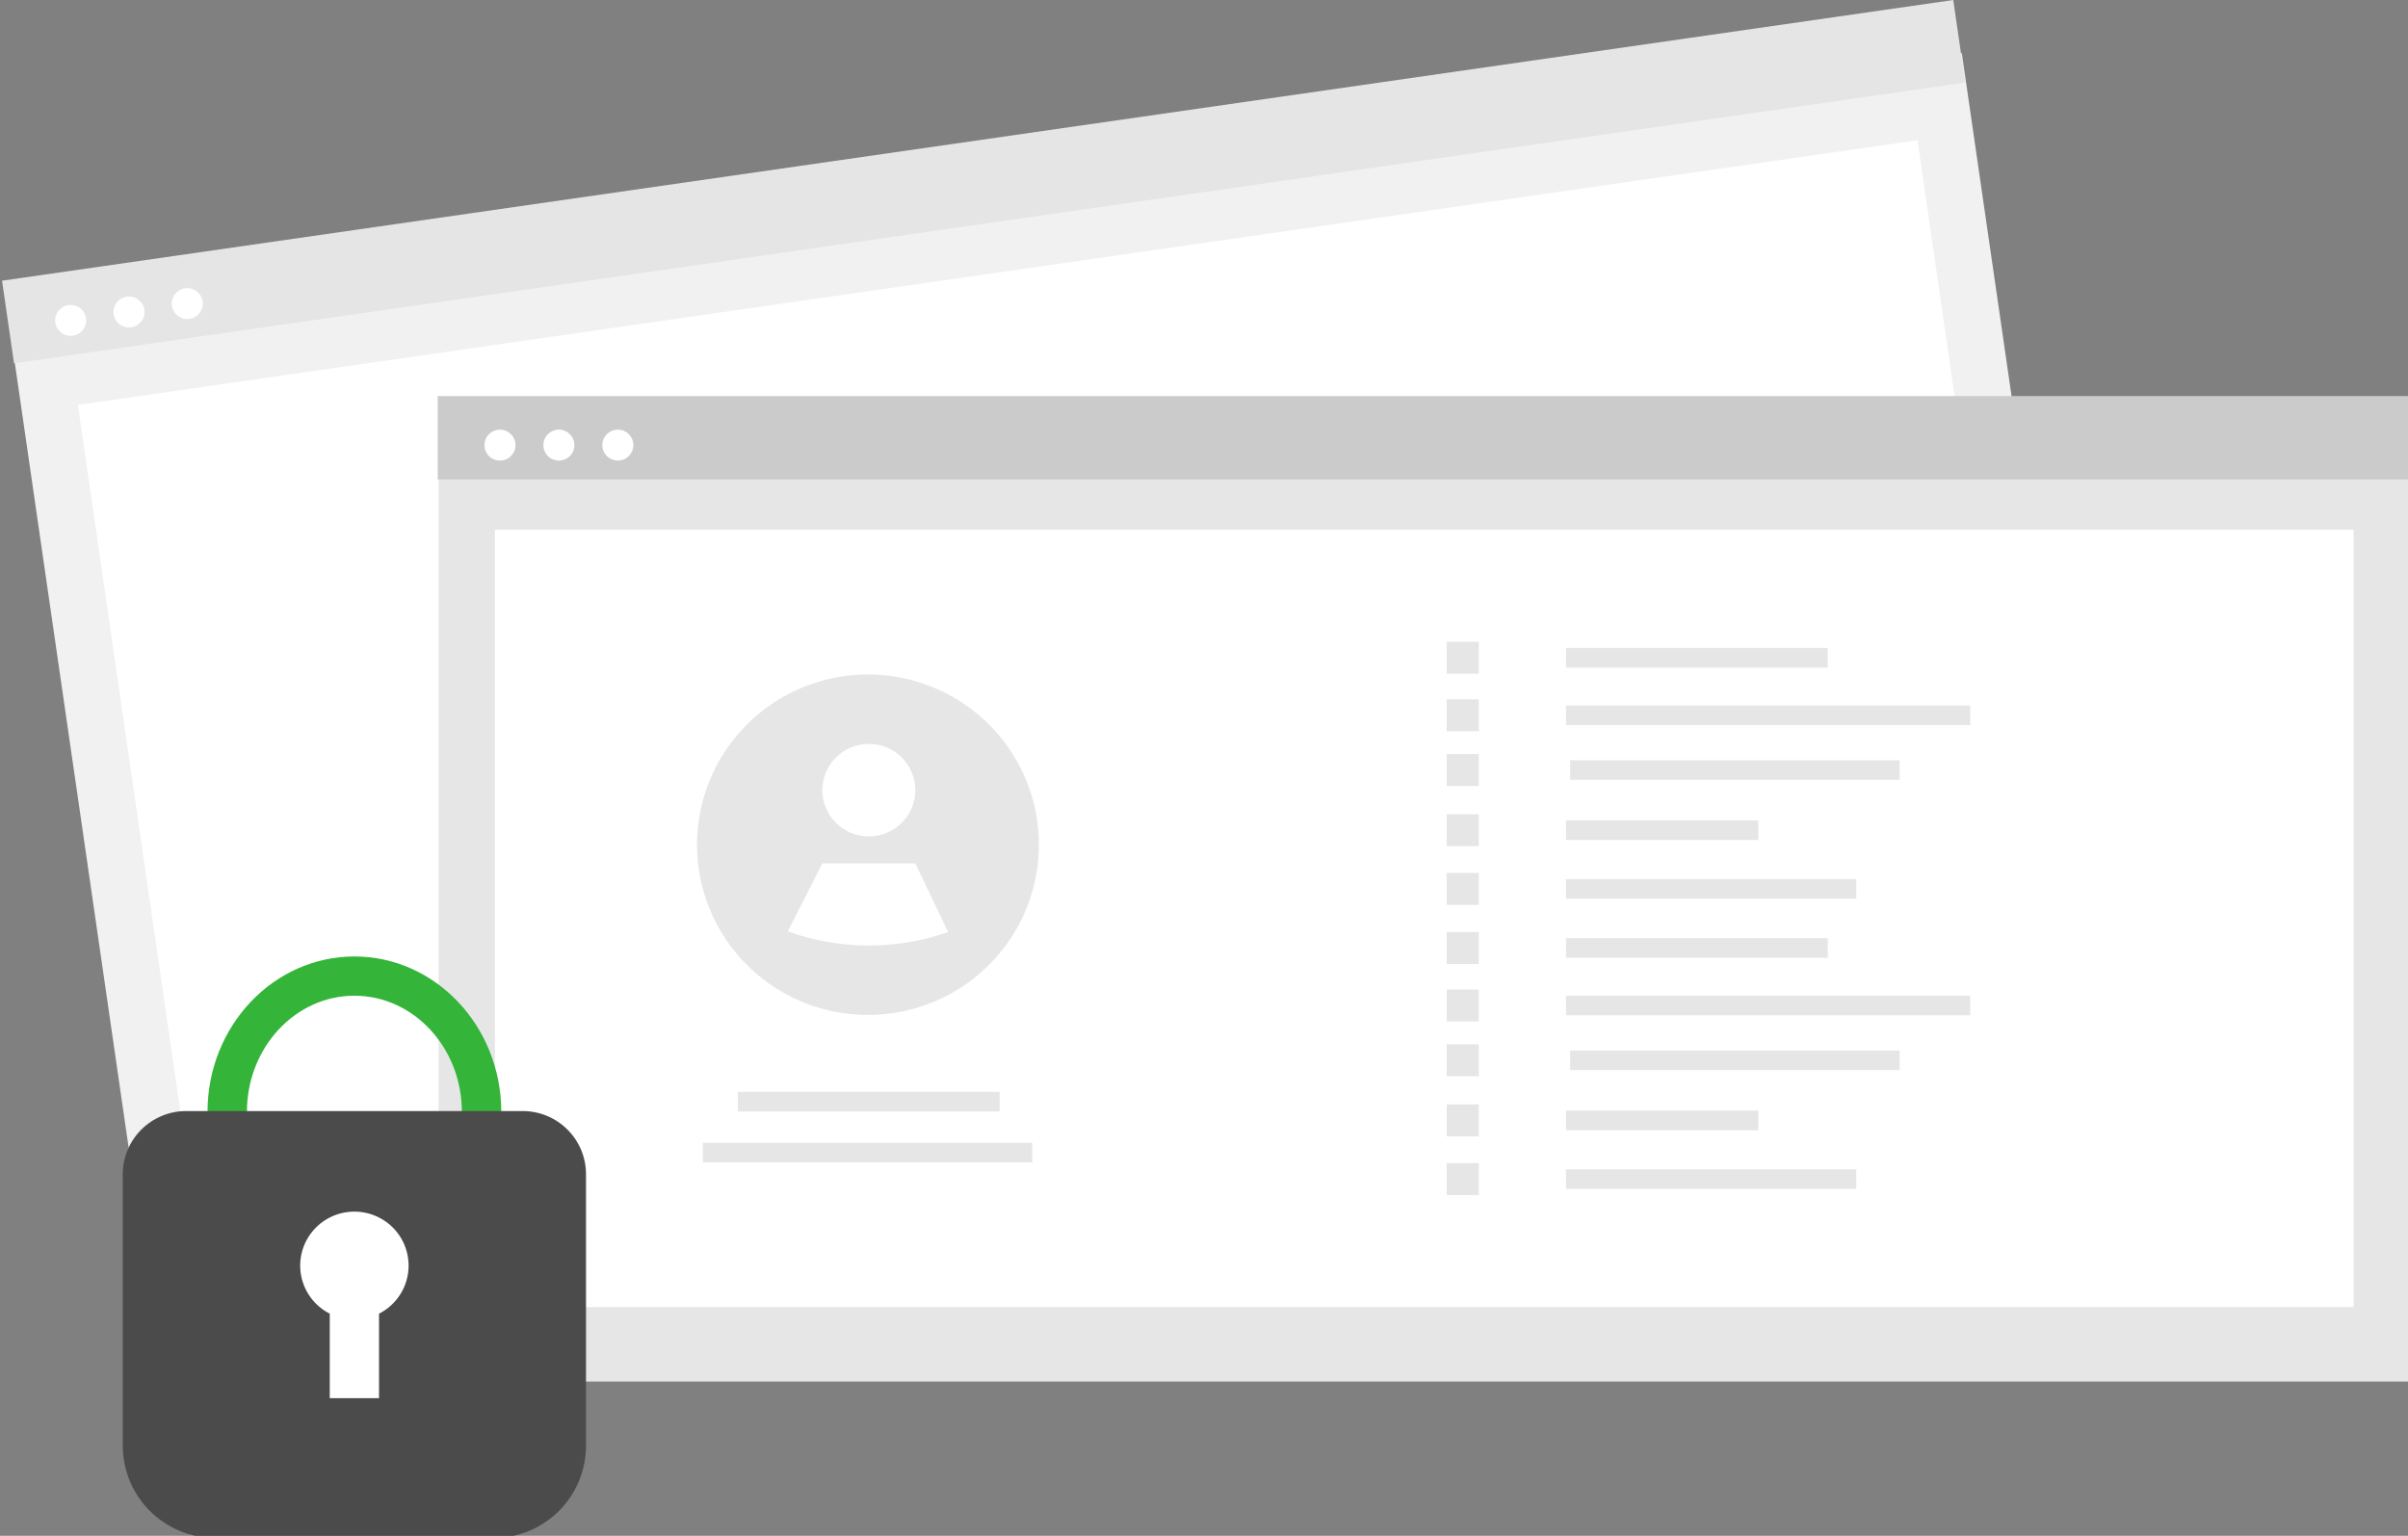 <svg width="232" height="148" viewBox="0 0 232 148" fill="none" xmlns="http://www.w3.org/2000/svg">
<rect x="0" y="0" width="232" height="148" fill="#808080" stroke="none"/>
<g clip-path="url(#clip0_927_8514)">
<path d="M189.012 5.122L1.021 32.172L13.908 121.026L201.899 93.976L189.012 5.122Z" fill="#F1F1F1"/>
<path d="M184.742 13.515L7.502 39.018L18.253 113.152L195.493 87.649L184.742 13.515Z" fill="white"/>
<path d="M188.188 -1.92854e-05L0.197 27.05L1.35 35.005L189.341 7.955L188.188 -1.92854e-05Z" fill="#E5E5E5"/>
<path d="M6.81 32.363C7.636 32.363 8.306 31.696 8.306 30.874C8.306 30.051 7.636 29.384 6.81 29.384C5.984 29.384 5.314 30.051 5.314 30.874C5.314 31.696 5.984 32.363 6.81 32.363Z" fill="white"/>
<path d="M12.429 31.555C13.255 31.555 13.924 30.888 13.924 30.065C13.924 29.242 13.255 28.576 12.429 28.576C11.603 28.576 10.933 29.242 10.933 30.065C10.933 30.888 11.603 31.555 12.429 31.555Z" fill="white"/>
<path d="M18.047 30.746C18.873 30.746 19.543 30.079 19.543 29.257C19.543 28.434 18.873 27.767 18.047 27.767C17.221 27.767 16.552 28.434 16.552 29.257C16.552 30.079 17.221 30.746 18.047 30.746Z" fill="white"/>
<path d="M232.197 43.354H42.254V133.131H232.197V43.354Z" fill="#E6E6E6"/>
<path d="M226.766 51.053H47.686V125.956H226.766V51.053Z" fill="white"/>
<path d="M232.116 38.167H42.173V46.205H232.116V38.167Z" fill="#CBCBCB"/>
<path d="M48.17 44.383C48.996 44.383 49.666 43.716 49.666 42.893C49.666 42.071 48.996 41.404 48.17 41.404C47.344 41.404 46.674 42.071 46.674 42.893C46.674 43.716 47.344 44.383 48.17 44.383Z" fill="white"/>
<path d="M53.847 44.383C54.673 44.383 55.342 43.716 55.342 42.893C55.342 42.071 54.673 41.404 53.847 41.404C53.021 41.404 52.351 42.071 52.351 42.893C52.351 43.716 53.021 44.383 53.847 44.383Z" fill="white"/>
<path d="M59.524 44.383C60.35 44.383 61.02 43.716 61.02 42.893C61.02 42.071 60.35 41.404 59.524 41.404C58.698 41.404 58.028 42.071 58.028 42.893C58.028 43.716 58.698 44.383 59.524 44.383Z" fill="white"/>
<path d="M176.098 62.441H150.877V64.329H176.098V62.441Z" fill="#E6E6E6"/>
<path d="M189.824 67.984H150.877V69.872H189.824V67.984Z" fill="#E6E6E6"/>
<path d="M183.023 73.263H151.282V75.151H183.023V73.263Z" fill="#E6E6E6"/>
<path d="M169.407 79.055H150.877V80.944H169.407V79.055Z" fill="#E6E6E6"/>
<path d="M178.843 84.713H150.877V86.602H178.843V84.713Z" fill="#E6E6E6"/>
<path d="M142.47 61.847H139.381V64.923H142.47V61.847Z" fill="#E6E6E6"/>
<path d="M142.47 67.39H139.381V70.466H142.47V67.39Z" fill="#E6E6E6"/>
<path d="M142.47 72.669H139.381V75.745H142.47V72.669Z" fill="#E6E6E6"/>
<path d="M142.47 78.462H139.381V81.538H142.47V78.462Z" fill="#E6E6E6"/>
<path d="M142.47 84.12H139.381V87.196H142.47V84.12Z" fill="#E6E6E6"/>
<path d="M176.098 90.407H150.877V92.295H176.098V90.407Z" fill="#E6E6E6"/>
<path d="M189.824 95.95H150.877V97.838H189.824V95.95Z" fill="#E6E6E6"/>
<path d="M183.023 101.229H151.282V103.117H183.023V101.229Z" fill="#E6E6E6"/>
<path d="M169.407 107.022H150.877V108.91H169.407V107.022Z" fill="#E6E6E6"/>
<path d="M178.843 112.68H150.877V114.568H178.843V112.68Z" fill="#E6E6E6"/>
<path d="M142.47 89.813H139.381V92.889H142.47V89.813Z" fill="#E6E6E6"/>
<path d="M142.47 95.356H139.381V98.432H142.47V95.356Z" fill="#E6E6E6"/>
<path d="M142.47 100.635H139.381V103.711H142.47V100.635Z" fill="#E6E6E6"/>
<path d="M142.47 106.428H139.381V109.504H142.47V106.428Z" fill="#E6E6E6"/>
<path d="M142.47 112.086H139.381V115.162H142.47V112.086Z" fill="#E6E6E6"/>
<path d="M96.311 105.218H71.09V107.106H96.311V105.218Z" fill="#E6E6E6"/>
<path d="M99.457 110.125H67.716V112.013H99.457V110.125Z" fill="#E6E6E6"/>
<path d="M100.093 81.399C100.092 84.237 99.352 87.026 97.946 89.494C96.539 91.962 94.514 94.025 92.068 95.48C89.622 96.935 86.839 97.734 83.991 97.798C81.142 97.862 78.326 97.189 75.817 95.845L75.813 95.842C73.25 94.466 71.099 92.439 69.579 89.966C68.058 87.492 67.224 84.662 67.159 81.763C67.095 78.863 67.803 75.999 69.212 73.461C70.621 70.923 72.681 68.803 75.18 67.316C77.68 65.829 80.531 65.029 83.442 64.997C86.353 64.965 89.221 65.702 91.753 67.133C94.285 68.565 96.391 70.639 97.856 73.145C99.321 75.651 100.093 78.499 100.093 81.399V81.399Z" fill="#E6E6E6"/>
<path d="M83.709 80.603C86.182 80.603 88.186 78.606 88.186 76.144C88.186 73.681 86.182 71.684 83.709 71.684C81.237 71.684 79.232 73.681 79.232 76.144C79.232 78.606 81.237 80.603 83.709 80.603Z" fill="white"/>
<path d="M91.353 89.816C86.349 91.566 80.892 91.545 75.901 89.757L75.897 89.755L79.233 83.197H88.186L91.353 89.816Z" fill="white"/>
<path d="M34.144 122.115C26.341 122.115 19.993 115.398 19.993 107.142C19.993 98.886 26.341 92.169 34.144 92.169C41.947 92.169 48.295 98.886 48.295 107.142C48.295 115.398 41.947 122.115 34.144 122.115ZM34.144 95.952C28.435 95.952 23.791 100.972 23.791 107.142C23.791 113.312 28.435 118.332 34.144 118.332C39.852 118.332 44.497 113.312 44.497 107.142C44.497 100.972 39.852 95.952 34.144 95.952Z" fill="#34B53A"/>
<path d="M47.545 148.21H20.744C18.38 148.207 16.114 147.271 14.443 145.606C12.772 143.941 11.832 141.684 11.829 139.33V113.145C11.831 111.533 12.475 109.988 13.619 108.848C14.763 107.708 16.314 107.067 17.932 107.066H50.356C51.974 107.067 53.525 107.708 54.669 108.848C55.814 109.988 56.457 111.533 56.459 113.145V139.33C56.456 141.684 55.516 143.941 53.845 145.606C52.174 147.271 49.908 148.207 47.545 148.21Z" fill="#4B4B4B"/>
<path d="M39.367 121.963C39.367 121.038 39.121 120.13 38.652 119.331C38.183 118.533 37.509 117.874 36.699 117.422C35.89 116.969 34.973 116.74 34.045 116.757C33.117 116.775 32.21 117.039 31.418 117.521C30.626 118.004 29.978 118.688 29.54 119.503C29.102 120.318 28.889 121.235 28.925 122.159C28.961 123.083 29.244 123.981 29.744 124.76C30.244 125.54 30.943 126.172 31.77 126.592V134.731H36.518V126.592C37.375 126.157 38.095 125.494 38.597 124.677C39.1 123.86 39.366 122.921 39.367 121.963Z" fill="white"/>
</g>
<defs>
<clipPath id="clip0_927_8514">
<rect width="232" height="148" fill="white"/>
</clipPath>
</defs>
</svg>
